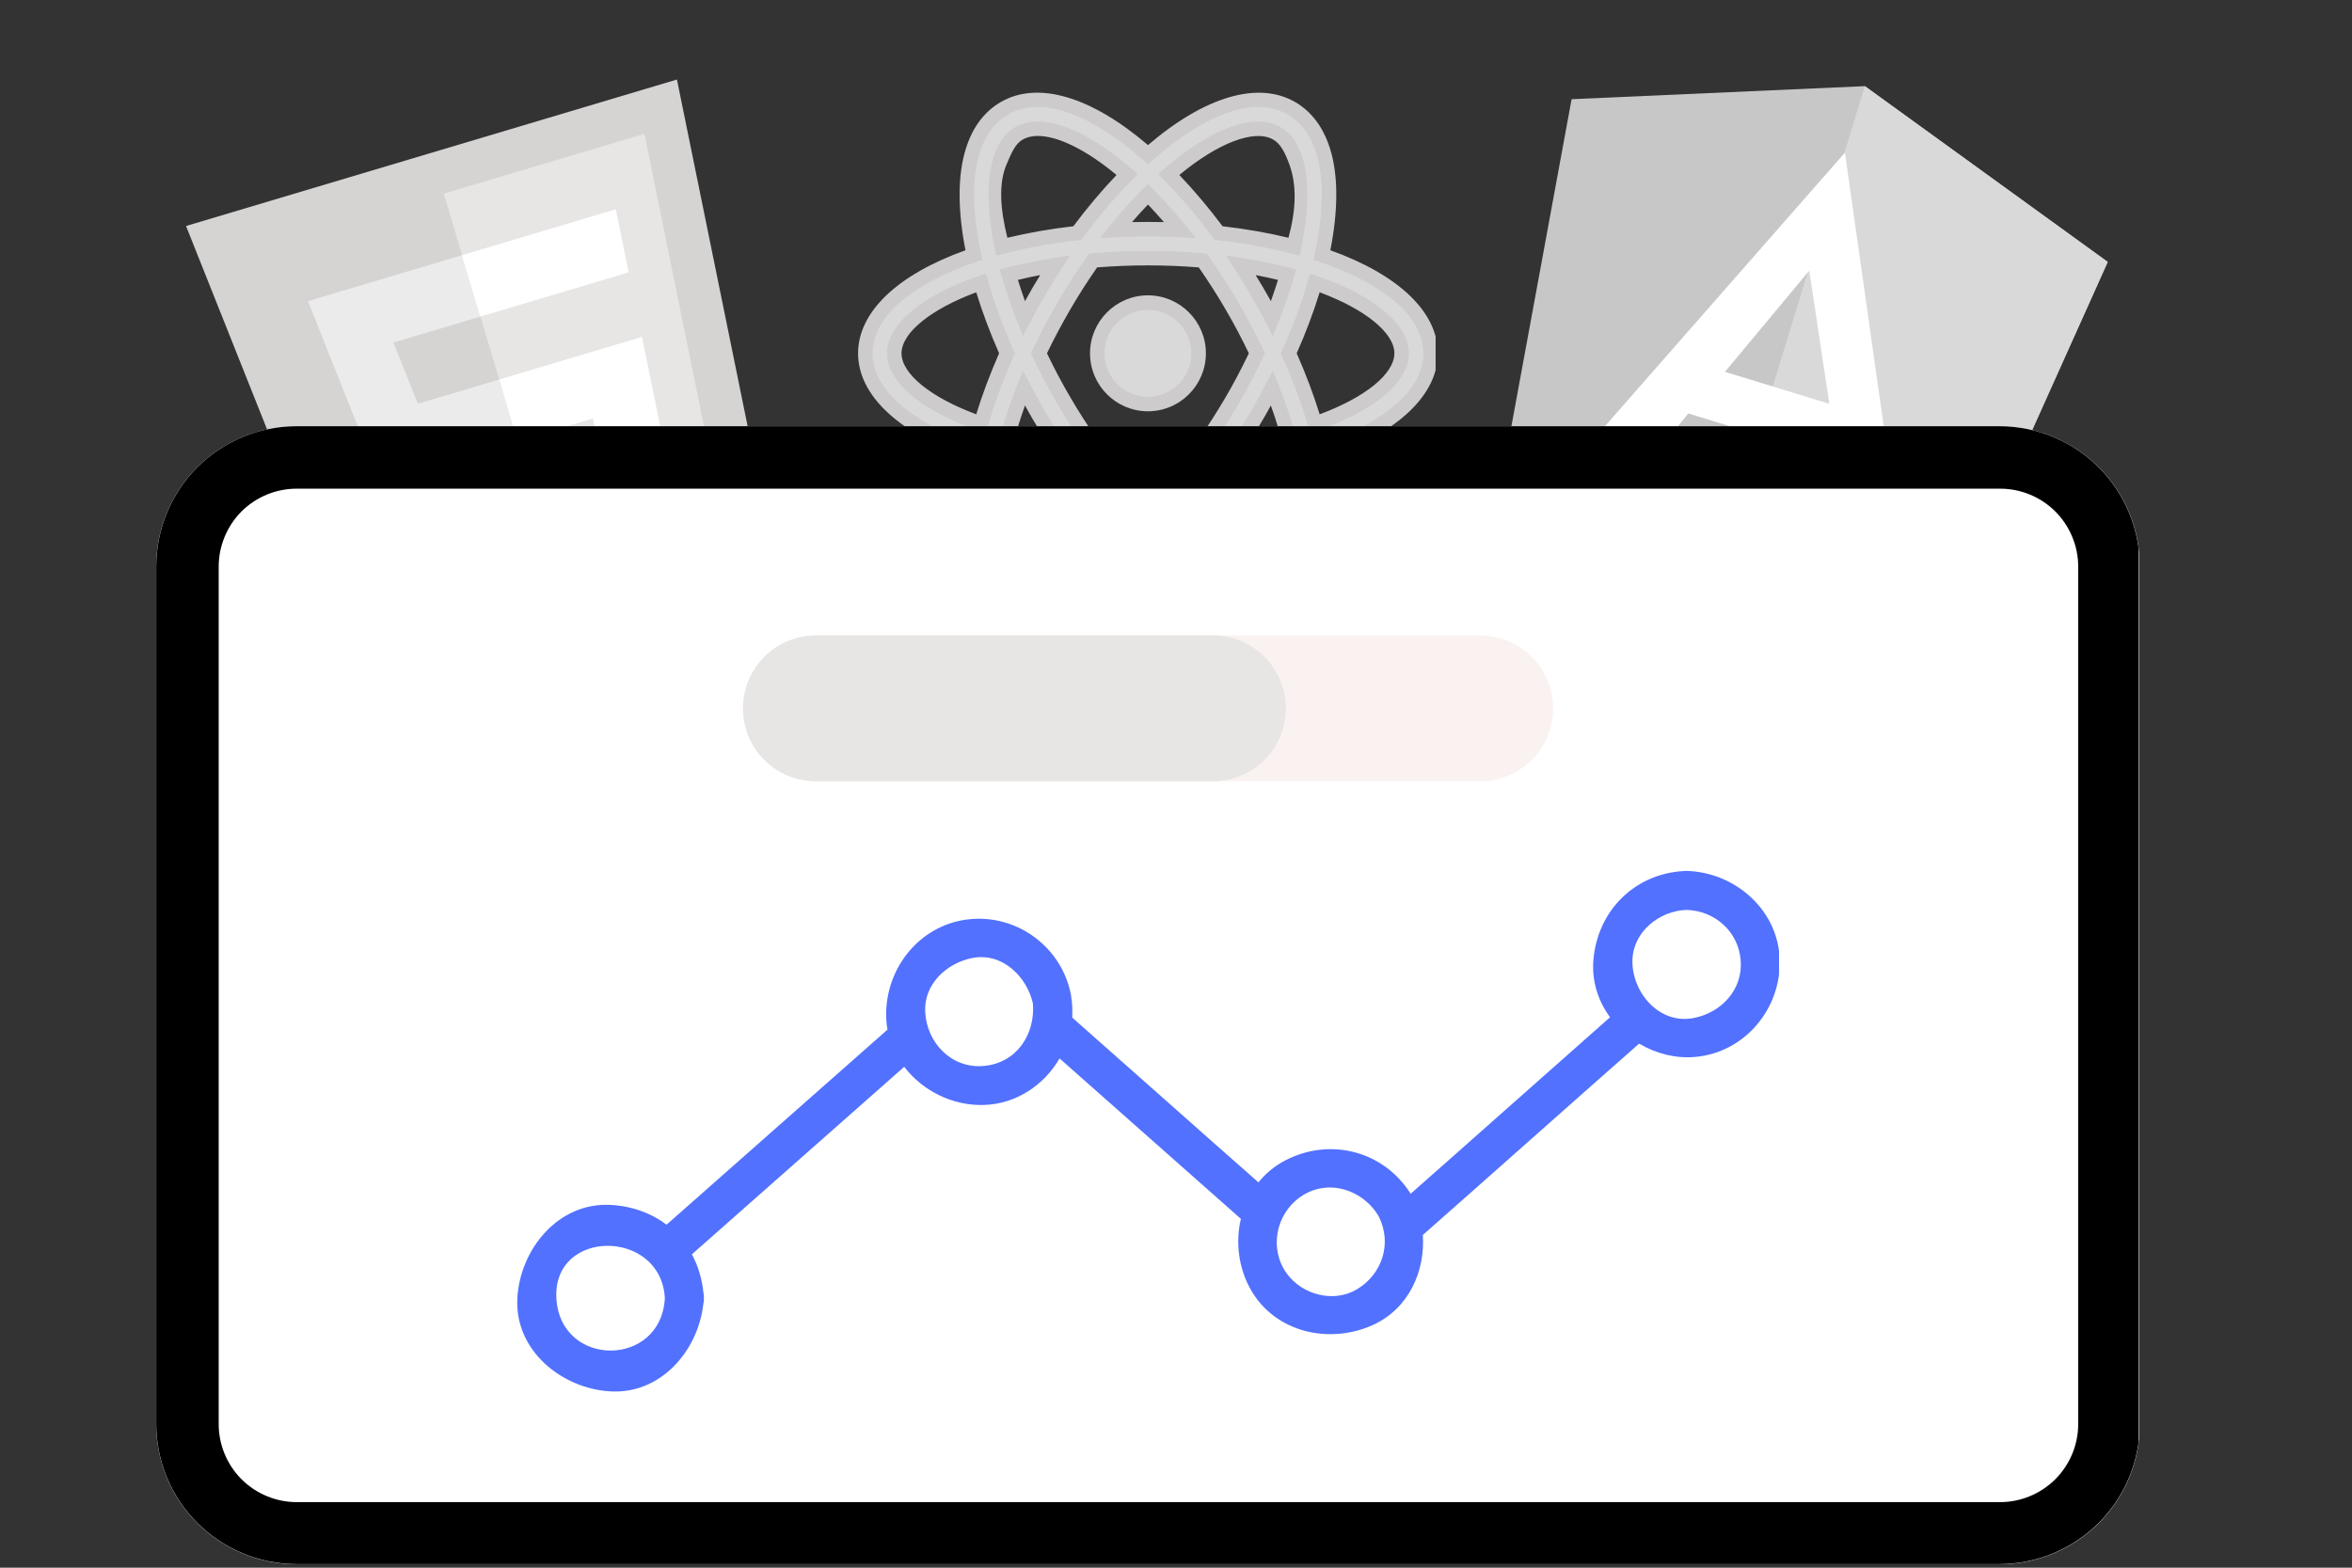 <svg xmlns="http://www.w3.org/2000/svg" xmlns:xlink="http://www.w3.org/1999/xlink" width="150" zoomAndPan="magnify" viewBox="0 0 112.5 75" height="100" preserveAspectRatio="xMidYMid meet" version="1.0"><rect x="0" y="0" width="112.5" height="75" fill="#333333" stroke="none"/><defs><clipPath id="071e1a69fd"><path d="M 8 3 L 38 3 L 38 35 L 8 35 Z M 8 3 " clip-rule="nonzero"/></clipPath><clipPath id="5e3d5feff3"><path d="M 8.883 10.734 L 32.496 3.688 L 40.398 30.16 L 16.785 37.207 Z M 8.883 10.734 " clip-rule="nonzero"/></clipPath><clipPath id="8633ecb882"><path d="M 8.883 10.734 L 32.496 3.688 L 40.398 30.16 L 16.785 37.207 Z M 8.883 10.734 " clip-rule="nonzero"/></clipPath><clipPath id="5ed6e869df"><path d="M 21 6 L 36 6 L 36 32 L 21 32 Z M 21 6 " clip-rule="nonzero"/></clipPath><clipPath id="d0fda017a9"><path d="M 8.883 10.734 L 32.496 3.688 L 40.398 30.16 L 16.785 37.207 Z M 8.883 10.734 " clip-rule="nonzero"/></clipPath><clipPath id="f29eb56ff2"><path d="M 8.883 10.734 L 32.496 3.688 L 40.398 30.16 L 16.785 37.207 Z M 8.883 10.734 " clip-rule="nonzero"/></clipPath><clipPath id="f0d0ff0d77"><path d="M 14 12 L 28 12 L 28 29 L 14 29 Z M 14 12 " clip-rule="nonzero"/></clipPath><clipPath id="2ad3855c43"><path d="M 8.883 10.734 L 32.496 3.688 L 40.398 30.16 L 16.785 37.207 Z M 8.883 10.734 " clip-rule="nonzero"/></clipPath><clipPath id="051a4b442c"><path d="M 8.883 10.734 L 32.496 3.688 L 40.398 30.16 L 16.785 37.207 Z M 8.883 10.734 " clip-rule="nonzero"/></clipPath><clipPath id="59c272db31"><path d="M 22 10 L 33 10 L 33 29 L 22 29 Z M 22 10 " clip-rule="nonzero"/></clipPath><clipPath id="01f82c0886"><path d="M 8.883 10.734 L 32.496 3.688 L 40.398 30.16 L 16.785 37.207 Z M 8.883 10.734 " clip-rule="nonzero"/></clipPath><clipPath id="28a13da67a"><path d="M 8.883 10.734 L 32.496 3.688 L 40.398 30.16 L 16.785 37.207 Z M 8.883 10.734 " clip-rule="nonzero"/></clipPath><clipPath id="01f0e14315"><path d="M 71 4 L 101 4 L 101 32 L 71 32 Z M 71 4 " clip-rule="nonzero"/></clipPath><clipPath id="b12b691c31"><path d="M 76.578 0.164 L 102.277 8.043 L 93.961 35.172 L 68.262 27.293 Z M 76.578 0.164 " clip-rule="nonzero"/></clipPath><clipPath id="a9a8633f3c"><path d="M 76.578 0.164 L 102.277 8.043 L 93.961 35.172 L 68.262 27.293 Z M 76.578 0.164 " clip-rule="nonzero"/></clipPath><clipPath id="3a8229a13d"><path d="M 80 4 L 101 4 L 101 32 L 80 32 Z M 80 4 " clip-rule="nonzero"/></clipPath><clipPath id="ebec0e4d85"><path d="M 76.578 0.164 L 102.277 8.043 L 93.961 35.172 L 68.262 27.293 Z M 76.578 0.164 " clip-rule="nonzero"/></clipPath><clipPath id="8f3c474039"><path d="M 76.578 0.164 L 102.277 8.043 L 93.961 35.172 L 68.262 27.293 Z M 76.578 0.164 " clip-rule="nonzero"/></clipPath><clipPath id="2a651c1232"><path d="M 74 7 L 92 7 L 92 28 L 74 28 Z M 74 7 " clip-rule="nonzero"/></clipPath><clipPath id="dd0a7f3df5"><path d="M 76.578 0.164 L 102.277 8.043 L 93.961 35.172 L 68.262 27.293 Z M 76.578 0.164 " clip-rule="nonzero"/></clipPath><clipPath id="6ad677a76f"><path d="M 76.578 0.164 L 102.277 8.043 L 93.961 35.172 L 68.262 27.293 Z M 76.578 0.164 " clip-rule="nonzero"/></clipPath><clipPath id="61c9f1bcaa"><path d="M 41.043 4 L 68.668 4 L 68.668 29.863 L 41.043 29.863 Z M 41.043 4 " clip-rule="nonzero"/></clipPath><clipPath id="471a584ccd"><path d="M 7.469 20.391 L 102.531 20.391 L 102.531 74.832 L 7.469 74.832 Z M 7.469 20.391 " clip-rule="nonzero"/></clipPath><clipPath id="8d0a47cb32"><path d="M 14.188 20.391 L 95.637 20.391 C 97.422 20.391 99.129 21.098 100.391 22.355 C 101.648 23.617 102.359 25.328 102.359 27.109 L 102.359 68.113 C 102.359 69.895 101.648 71.605 100.391 72.867 C 99.129 74.125 97.422 74.836 95.637 74.836 L 14.188 74.836 C 12.406 74.836 10.695 74.125 9.434 72.867 C 8.176 71.605 7.469 69.895 7.469 68.113 L 7.469 27.109 C 7.469 25.328 8.176 23.617 9.434 22.355 C 10.695 21.098 12.406 20.391 14.188 20.391 Z M 14.188 20.391 " clip-rule="nonzero"/></clipPath><clipPath id="d7b56a9965"><path d="M 7.473 20.391 L 102.297 20.391 L 102.297 74.832 L 7.473 74.832 Z M 7.473 20.391 " clip-rule="nonzero"/></clipPath><clipPath id="a3ce5b5262"><path d="M 14.191 20.391 L 95.629 20.391 C 97.414 20.391 99.121 21.098 100.383 22.355 C 101.641 23.617 102.352 25.328 102.352 27.109 L 102.352 68.109 C 102.352 69.891 101.641 71.598 100.383 72.859 C 99.121 74.117 97.414 74.828 95.629 74.828 L 14.191 74.828 C 12.406 74.828 10.699 74.117 9.438 72.859 C 8.18 71.598 7.473 69.891 7.473 68.109 L 7.473 27.109 C 7.473 25.328 8.18 23.617 9.438 22.355 C 10.699 21.098 12.406 20.391 14.191 20.391 Z M 14.191 20.391 " clip-rule="nonzero"/></clipPath><clipPath id="4224dd9d16"><path d="M 24.613 49 L 44 49 L 44 67 L 24.613 67 Z M 24.613 49 " clip-rule="nonzero"/></clipPath><clipPath id="5d58800a78"><path d="M 76 41.648 L 85.094 41.648 L 85.094 51 L 76 51 Z M 76 41.648 " clip-rule="nonzero"/></clipPath><clipPath id="900d606c59"><path d="M 35.539 30.402 L 74.309 30.402 L 74.309 37.375 L 35.539 37.375 Z M 35.539 30.402 " clip-rule="nonzero"/></clipPath><clipPath id="2becfbea16"><path d="M 39.023 30.402 L 70.801 30.402 C 72.727 30.402 74.289 31.965 74.289 33.891 C 74.289 35.816 72.727 37.375 70.801 37.375 L 39.023 37.375 C 37.098 37.375 35.539 35.816 35.539 33.891 C 35.539 31.965 37.098 30.402 39.023 30.402 Z M 39.023 30.402 " clip-rule="nonzero"/></clipPath><clipPath id="61c36ee058"><path d="M 35.539 30.402 L 61.504 30.402 L 61.504 37.375 L 35.539 37.375 Z M 35.539 30.402 " clip-rule="nonzero"/></clipPath><clipPath id="4c15152109"><path d="M 39.023 30.402 L 58.012 30.402 C 59.938 30.402 61.5 31.965 61.5 33.891 C 61.5 35.816 59.938 37.375 58.012 37.375 L 39.023 37.375 C 37.098 37.375 35.539 35.816 35.539 33.891 C 35.539 31.965 37.098 30.402 39.023 30.402 Z M 39.023 30.402 " clip-rule="nonzero"/></clipPath></defs><g clip-path="url(#071e1a69fd)"><g clip-path="url(#5e3d5feff3)"><g clip-path="url(#8633ecb882)"><path fill="#d6d3d3" d="M 18.191 34.141 L 8.898 10.812 L 32.379 3.805 L 37.395 28.406 L 28.57 33.938 Z M 18.191 34.141 " fill-opacity="1" fill-rule="nonzero"/></g></g></g><g clip-path="url(#5ed6e869df)"><g clip-path="url(#d0fda017a9)"><g clip-path="url(#f29eb56ff2)"><path fill="#e8e5e5" d="M 35.105 27.426 L 30.824 6.402 L 21.227 9.266 L 27.98 31.898 Z M 35.105 27.426 " fill-opacity="1" fill-rule="nonzero"/></g></g></g><g clip-path="url(#f0d0ff0d77)"><g clip-path="url(#2ad3855c43)"><g clip-path="url(#051a4b442c)"><path fill="#ebebeb" d="M 22.094 12.211 L 14.73 14.406 L 18.176 23.059 L 24.754 21.094 L 23.879 18.156 L 19.988 19.316 L 18.82 16.387 L 22.98 15.145 L 22.102 12.207 Z M 26.152 25.781 L 26.141 25.789 L 22.605 25.879 L 21.695 23.598 L 18.742 24.48 L 20.535 28.973 L 27.051 28.84 L 27.062 28.832 Z M 26.152 25.781 " fill-opacity="1" fill-rule="nonzero"/></g></g></g><g clip-path="url(#59c272db31)"><g clip-path="url(#01f82c0886)"><g clip-path="url(#28a13da67a)"><path fill="#ffffff" d="M 24.746 21.098 L 28.363 20.02 L 29.168 23.93 L 26.156 25.793 L 27.066 28.848 L 32.594 25.383 L 30.707 16.117 L 23.879 18.156 Z M 29.621 10.82 L 29.453 10.012 L 22.09 12.211 L 22.969 15.148 L 30.066 13.031 L 29.93 12.352 Z M 29.621 10.82 " fill-opacity="1" fill-rule="nonzero"/></g></g></g><g clip-path="url(#01f0e14315)"><g clip-path="url(#b12b691c31)"><g clip-path="url(#a9a8633f3c)"><path fill="#c8c7c7" d="M 75.172 4.746 L 89.199 4.121 L 100.816 12.531 L 93.594 28.609 L 80.867 31.293 L 71.984 22.07 Z M 75.172 4.746 " fill-opacity="1" fill-rule="nonzero"/></g></g></g><g clip-path="url(#3a8229a13d)"><g clip-path="url(#ebec0e4d85)"><g clip-path="url(#8f3c474039)"><path fill="#d9d9d9" d="M 100.816 12.531 L 89.199 4.121 L 80.867 31.293 L 93.594 28.609 Z M 100.816 12.531 " fill-opacity="1" fill-rule="nonzero"/></g></g></g><g clip-path="url(#2a651c1232)"><g clip-path="url(#dd0a7f3df5)"><g clip-path="url(#6ad677a76f)"><path fill="#ffffff" d="M 88.246 7.301 L 74.992 22.414 L 77.949 23.254 L 80.754 19.781 L 87.801 21.941 L 88.301 26.461 L 91.09 27.379 Z M 86.539 12.934 L 87.5 19.32 L 82.508 17.789 L 86.547 12.938 Z M 86.539 12.934 " fill-opacity="1" fill-rule="nonzero"/></g></g></g><path fill="#d9d9d9" d="M 57.336 16.902 C 57.336 18.246 56.25 19.328 54.906 19.328 C 53.566 19.328 52.48 18.246 52.48 16.902 C 52.48 15.562 53.566 14.477 54.906 14.477 C 56.25 14.477 57.336 15.562 57.336 16.902 Z M 57.336 16.902 " fill-opacity="1" fill-rule="nonzero"/><path fill="#cdcbcb" d="M 54.906 19.676 C 53.379 19.676 52.137 18.434 52.137 16.902 C 52.137 15.375 53.379 14.129 54.906 14.129 C 56.438 14.129 57.68 15.375 57.68 16.902 C 57.68 18.434 56.438 19.676 54.906 19.676 Z M 54.906 14.824 C 53.762 14.824 52.828 15.758 52.828 16.902 C 52.828 18.051 53.762 18.984 54.906 18.984 C 56.055 18.984 56.988 18.051 56.988 16.902 C 56.988 15.758 56.055 14.824 54.906 14.824 Z M 54.906 14.824 " fill-opacity="1" fill-rule="nonzero"/><g clip-path="url(#61c9f1bcaa)"><path fill="#d9d9d9" d="M 68.426 16.902 C 68.426 14.965 66.41 13.277 63.234 12.199 C 63.633 10.348 63.688 8.691 63.348 7.426 C 63.066 6.371 62.531 5.613 61.758 5.172 C 61.293 4.906 60.758 4.773 60.176 4.773 C 58.645 4.773 56.785 5.742 54.91 7.398 C 53.035 5.742 51.172 4.77 49.641 4.77 C 49.055 4.77 48.523 4.906 48.059 5.172 C 47.285 5.613 46.75 6.371 46.469 7.43 C 46.129 8.695 46.184 10.348 46.582 12.199 C 43.406 13.277 41.387 14.965 41.387 16.902 C 41.387 18.84 43.406 20.531 46.582 21.609 C 46.184 23.461 46.129 25.113 46.469 26.379 C 46.75 27.434 47.285 28.195 48.059 28.637 C 48.527 28.902 49.059 29.035 49.641 29.035 C 51.172 29.035 53.035 28.066 54.91 26.406 C 56.785 28.062 58.645 29.035 60.176 29.035 C 60.762 29.035 61.293 28.898 61.758 28.633 C 62.531 28.191 63.066 27.434 63.348 26.379 C 63.688 25.113 63.633 23.461 63.234 21.609 C 66.406 20.531 68.426 18.84 68.426 16.902 Z M 61.07 6.375 C 61.512 6.629 61.824 7.102 62.008 7.785 C 62.285 8.824 62.23 10.219 61.898 11.801 C 60.793 11.512 59.582 11.293 58.289 11.148 C 57.52 10.109 56.715 9.172 55.902 8.348 C 57.566 6.902 59.09 6.16 60.176 6.16 C 60.516 6.16 60.816 6.234 61.07 6.375 Z M 58.918 19.184 C 58.465 19.957 58 20.676 57.531 21.344 C 56.695 21.418 55.82 21.457 54.906 21.457 C 53.996 21.457 53.121 21.418 52.285 21.344 C 51.812 20.676 51.348 19.957 50.895 19.184 C 50.453 18.426 50.055 17.664 49.695 16.902 C 50.055 16.145 50.453 15.379 50.895 14.625 C 51.348 13.852 51.816 13.133 52.285 12.461 C 53.121 12.387 53.996 12.348 54.906 12.348 C 55.82 12.348 56.695 12.387 57.531 12.461 C 58 13.133 58.465 13.848 58.918 14.625 C 59.359 15.379 59.762 16.145 60.121 16.902 C 59.762 17.664 59.359 18.426 58.918 19.184 Z M 60.84 18.562 C 61.125 19.281 61.367 19.984 61.562 20.664 C 60.875 20.844 60.137 20.996 59.348 21.121 C 59.609 20.715 59.867 20.305 60.117 19.883 C 60.371 19.441 60.609 19.004 60.84 18.562 Z M 54.906 24.52 C 54.402 24.008 53.891 23.438 53.379 22.805 C 53.883 22.828 54.391 22.844 54.906 22.844 C 55.426 22.844 55.934 22.828 56.434 22.805 C 55.926 23.438 55.414 24.008 54.906 24.52 Z M 50.465 21.121 C 49.68 20.996 48.938 20.844 48.254 20.664 C 48.449 19.984 48.688 19.281 48.973 18.562 C 49.203 19.004 49.441 19.445 49.699 19.883 C 49.945 20.305 50.203 20.715 50.465 21.121 Z M 48.973 15.246 C 48.688 14.527 48.449 13.82 48.254 13.141 C 48.938 12.961 49.68 12.809 50.469 12.688 C 50.207 13.09 49.949 13.5 49.699 13.926 C 49.441 14.363 49.203 14.805 48.973 15.246 Z M 54.91 9.289 C 55.414 9.801 55.926 10.367 56.434 11 C 55.934 10.977 55.426 10.965 54.906 10.965 C 54.391 10.965 53.883 10.977 53.379 11 C 53.891 10.367 54.402 9.801 54.91 9.289 Z M 60.117 13.926 C 59.867 13.5 59.609 13.09 59.348 12.688 C 60.137 12.809 60.875 12.961 61.562 13.141 C 61.367 13.82 61.125 14.527 60.84 15.246 C 60.609 14.805 60.371 14.363 60.117 13.926 Z M 47.805 7.785 C 47.992 7.102 48.305 6.625 48.746 6.375 C 49 6.23 49.301 6.156 49.641 6.156 C 50.727 6.156 52.25 6.898 53.914 8.348 C 53.102 9.172 52.297 10.109 51.527 11.152 C 50.234 11.293 49.023 11.512 47.918 11.801 C 47.582 10.219 47.527 8.824 47.805 7.785 Z M 42.773 16.902 C 42.773 15.703 44.32 14.43 46.922 13.535 C 47.238 14.621 47.656 15.754 48.168 16.902 C 47.656 18.055 47.238 19.188 46.922 20.27 C 44.32 19.375 42.773 18.102 42.773 16.902 Z M 49.641 27.648 C 49.301 27.648 49 27.574 48.746 27.434 C 48.305 27.18 47.988 26.707 47.805 26.02 C 47.527 24.984 47.582 23.586 47.918 22.008 C 49.023 22.297 50.234 22.516 51.527 22.656 C 52.297 23.699 53.102 24.637 53.914 25.461 C 52.25 26.906 50.727 27.648 49.641 27.648 Z M 62.008 26.02 C 61.824 26.703 61.508 27.18 61.07 27.43 C 60.816 27.574 60.516 27.648 60.176 27.648 C 59.09 27.648 57.562 26.906 55.902 25.457 C 56.715 24.637 57.52 23.699 58.289 22.656 C 59.582 22.516 60.793 22.293 61.898 22.008 C 62.23 23.586 62.285 24.984 62.008 26.02 Z M 62.891 20.27 C 62.578 19.188 62.16 18.055 61.645 16.902 C 62.16 15.754 62.578 14.621 62.891 13.535 C 65.492 14.43 67.039 15.703 67.039 16.902 C 67.039 18.102 65.492 19.375 62.891 20.27 Z M 62.891 20.27 " fill-opacity="1" fill-rule="nonzero"/><path fill="#cdcbcb" d="M 49.641 29.383 C 48.996 29.383 48.406 29.234 47.887 28.938 C 47.031 28.445 46.438 27.617 46.133 26.469 C 45.805 25.246 45.824 23.648 46.18 21.836 C 42.91 20.66 41.043 18.875 41.043 16.902 C 41.043 14.934 42.91 13.145 46.18 11.973 C 45.824 10.156 45.805 8.559 46.133 7.34 C 46.438 6.191 47.031 5.359 47.887 4.871 C 49.633 3.871 52.172 4.598 54.91 6.941 C 57.648 4.598 60.18 3.875 61.93 4.871 C 62.785 5.359 63.375 6.191 63.684 7.336 C 64.012 8.559 63.992 10.156 63.633 11.973 C 66.906 13.145 68.773 14.934 68.773 16.902 C 68.773 18.875 66.906 20.66 63.633 21.836 C 63.992 23.652 64.012 25.246 63.684 26.469 C 63.375 27.617 62.785 28.445 61.93 28.938 C 60.18 29.934 57.645 29.207 54.906 26.867 C 52.984 28.516 51.168 29.383 49.641 29.383 Z M 49.641 5.117 C 49.117 5.117 48.645 5.234 48.23 5.473 C 47.539 5.867 47.059 6.555 46.801 7.516 C 46.484 8.699 46.527 10.293 46.922 12.125 L 46.988 12.426 L 46.695 12.527 C 43.543 13.598 41.734 15.191 41.734 16.902 C 41.734 18.613 43.543 20.211 46.691 21.281 L 46.984 21.379 L 46.922 21.684 C 46.527 23.512 46.484 25.105 46.801 26.289 C 47.059 27.254 47.539 27.941 48.23 28.336 C 48.645 28.57 49.117 28.688 49.641 28.688 C 51.035 28.688 52.824 27.785 54.68 26.148 L 54.906 25.945 L 55.137 26.148 C 56.992 27.785 58.781 28.688 60.176 28.688 C 60.699 28.688 61.172 28.566 61.586 28.332 C 62.273 27.938 62.754 27.25 63.012 26.289 C 63.332 25.105 63.289 23.512 62.895 21.684 L 62.828 21.379 L 63.121 21.281 C 66.273 20.211 68.082 18.613 68.082 16.902 C 68.082 15.191 66.273 13.594 63.121 12.527 L 62.828 12.426 L 62.895 12.125 C 63.289 10.293 63.332 8.699 63.012 7.516 C 62.754 6.555 62.273 5.867 61.586 5.473 C 61.172 5.238 60.699 5.117 60.176 5.117 C 58.781 5.117 56.992 6.02 55.137 7.66 L 54.91 7.863 L 54.68 7.66 C 52.824 6.02 51.035 5.117 49.641 5.117 Z M 49.641 27.996 C 49.238 27.996 48.883 27.906 48.574 27.734 C 48.051 27.434 47.68 26.887 47.473 26.109 C 47.188 25.051 47.227 23.605 47.578 21.934 L 47.652 21.578 L 48.004 21.672 C 49.105 21.957 50.301 22.176 51.562 22.312 L 51.715 22.328 L 51.805 22.449 C 52.547 23.457 53.34 24.387 54.16 25.215 L 54.418 25.477 L 54.141 25.723 C 52.457 27.188 50.859 27.996 49.641 27.996 Z M 48.184 22.43 C 47.859 23.844 47.852 25.051 48.141 25.93 C 48.336 26.512 48.562 26.926 48.918 27.133 C 49.816 27.645 51.562 26.965 53.406 25.434 C 52.691 24.688 51.996 23.863 51.336 22.984 C 50.234 22.855 49.176 22.672 48.184 22.43 Z M 60.176 27.992 C 58.957 27.992 57.359 27.188 55.676 25.719 L 55.398 25.477 L 55.656 25.215 C 56.48 24.383 57.27 23.453 58.012 22.449 L 58.102 22.328 L 58.25 22.312 C 59.512 22.172 60.711 21.957 61.812 21.672 L 62.164 21.578 L 62.238 21.934 C 62.59 23.609 62.629 25.051 62.344 26.109 C 62.137 26.887 61.766 27.434 61.242 27.73 C 60.934 27.906 60.578 27.992 60.176 27.992 Z M 56.41 25.434 C 58.254 26.965 59.996 27.641 60.898 27.129 C 61.254 26.926 61.48 26.512 61.672 25.93 C 61.965 25.051 61.953 23.844 61.629 22.434 C 60.641 22.672 59.582 22.855 58.477 22.984 C 57.824 23.859 57.129 24.684 56.41 25.434 Z M 54.906 25.012 L 54.66 24.762 C 54.125 24.219 53.605 23.637 53.109 23.023 L 52.625 22.422 L 53.395 22.457 C 54.387 22.508 55.43 22.508 56.418 22.457 L 57.191 22.422 L 56.707 23.023 C 56.215 23.633 55.691 24.219 55.156 24.762 Z M 54.145 23.18 C 54.395 23.469 54.648 23.75 54.906 24.02 C 55.168 23.75 55.422 23.469 55.672 23.18 C 55.168 23.195 54.648 23.195 54.145 23.18 Z M 54.906 21.805 C 54.02 21.805 53.125 21.766 52.254 21.691 L 52.094 21.676 L 52 21.543 C 51.5 20.832 51.027 20.094 50.598 19.355 C 50.168 18.621 49.758 17.848 49.383 17.051 L 49.312 16.902 L 49.383 16.754 C 49.758 15.961 50.168 15.184 50.598 14.449 C 51.035 13.703 51.492 12.988 52.004 12.262 L 52.094 12.129 L 52.258 12.117 C 53.996 11.965 55.82 11.965 57.559 12.117 L 57.719 12.129 L 57.812 12.262 C 58.324 12.992 58.781 13.707 59.219 14.449 C 59.648 15.191 60.059 15.965 60.434 16.754 L 60.504 16.902 L 60.434 17.051 C 60.059 17.84 59.648 18.617 59.219 19.359 C 58.781 20.102 58.324 20.816 57.812 21.543 L 57.719 21.676 L 57.559 21.691 C 56.691 21.766 55.797 21.805 54.906 21.805 Z M 52.477 21.012 C 54.074 21.145 55.742 21.145 57.34 21.012 C 57.801 20.348 58.223 19.688 58.621 19.008 C 59.016 18.332 59.391 17.621 59.734 16.902 C 59.391 16.184 59.016 15.477 58.621 14.801 C 58.223 14.117 57.801 13.461 57.34 12.793 C 55.738 12.664 54.074 12.664 52.477 12.793 C 52.016 13.457 51.594 14.113 51.195 14.801 C 50.805 15.473 50.426 16.18 50.078 16.902 C 50.426 17.629 50.801 18.336 51.195 19.008 C 51.59 19.684 52.02 20.355 52.477 21.012 Z M 58.637 21.582 L 59.059 20.934 C 59.316 20.531 59.57 20.125 59.816 19.707 C 60.07 19.273 60.305 18.836 60.535 18.402 L 60.883 17.73 L 61.164 18.434 C 61.445 19.145 61.691 19.863 61.895 20.57 L 61.996 20.914 L 61.652 21.004 C 60.945 21.188 60.191 21.34 59.402 21.465 Z M 60.785 19.398 C 60.668 19.617 60.543 19.84 60.414 20.059 C 60.297 20.258 60.18 20.453 60.059 20.648 C 60.426 20.578 60.781 20.504 61.125 20.418 C 61.023 20.078 60.91 19.738 60.785 19.398 Z M 51.18 21.582 L 50.414 21.465 C 49.625 21.34 48.867 21.184 48.164 21.004 L 47.82 20.914 L 47.922 20.57 C 48.125 19.867 48.371 19.148 48.652 18.434 L 48.93 17.73 L 49.281 18.402 C 49.508 18.84 49.746 19.273 50 19.707 C 50.246 20.129 50.5 20.535 50.758 20.934 Z M 48.688 20.418 C 49.031 20.5 49.391 20.578 49.754 20.645 C 49.633 20.453 49.516 20.258 49.398 20.055 C 49.27 19.84 49.148 19.617 49.027 19.398 C 48.906 19.742 48.793 20.078 48.688 20.418 Z M 62.66 20.719 L 62.559 20.367 C 62.25 19.293 61.836 18.176 61.328 17.047 L 61.266 16.902 L 61.328 16.762 C 61.836 15.633 62.25 14.512 62.559 13.441 L 62.66 13.09 L 63.004 13.207 C 65.75 14.152 67.387 15.535 67.387 16.902 C 67.387 18.273 65.75 19.656 63.004 20.598 Z M 62.023 16.902 C 62.461 17.895 62.828 18.871 63.121 19.82 C 65.305 19.012 66.695 17.883 66.695 16.902 C 66.695 15.926 65.305 14.797 63.121 13.984 C 62.828 14.938 62.461 15.914 62.023 16.902 Z M 47.156 20.719 L 46.809 20.598 C 44.066 19.652 42.43 18.273 42.43 16.902 C 42.43 15.535 44.066 14.152 46.809 13.207 L 47.156 13.09 L 47.258 13.441 C 47.566 14.516 47.98 15.637 48.484 16.762 L 48.551 16.902 L 48.484 17.043 C 47.98 18.172 47.566 19.289 47.258 20.367 Z M 46.695 13.984 C 44.512 14.797 43.121 15.926 43.121 16.902 C 43.121 17.883 44.512 19.008 46.695 19.82 C 46.988 18.867 47.355 17.891 47.789 16.902 C 47.355 15.918 46.988 14.938 46.695 13.984 Z M 48.93 16.078 L 48.652 15.371 C 48.371 14.66 48.125 13.941 47.918 13.238 L 47.82 12.895 L 48.164 12.805 C 48.871 12.621 49.625 12.469 50.414 12.344 L 51.18 12.227 L 50.758 12.875 C 50.496 13.273 50.242 13.68 49.996 14.102 C 49.742 14.535 49.508 14.969 49.281 15.406 Z M 48.688 13.391 C 48.793 13.727 48.906 14.066 49.027 14.406 C 49.148 14.188 49.273 13.969 49.398 13.75 C 49.516 13.551 49.633 13.355 49.754 13.16 C 49.391 13.23 49.031 13.305 48.688 13.391 Z M 60.883 16.078 L 60.535 15.406 C 60.305 14.969 60.07 14.535 59.816 14.102 C 59.57 13.68 59.316 13.273 59.059 12.875 L 58.637 12.227 L 59.402 12.344 C 60.191 12.469 60.945 12.621 61.648 12.805 L 61.996 12.895 L 61.895 13.238 C 61.691 13.945 61.445 14.664 61.164 15.375 Z M 60.059 13.16 C 60.18 13.355 60.297 13.551 60.414 13.75 C 60.543 13.969 60.668 14.188 60.789 14.406 C 60.91 14.066 61.023 13.727 61.129 13.391 C 60.781 13.305 60.426 13.23 60.059 13.16 Z M 62.164 12.227 L 61.812 12.137 C 60.711 11.848 59.516 11.633 58.25 11.496 L 58.098 11.48 L 58.008 11.355 C 57.266 10.352 56.477 9.422 55.656 8.594 L 55.398 8.328 L 55.676 8.086 C 57.914 6.137 60.004 5.371 61.238 6.074 C 61.762 6.375 62.133 6.922 62.344 7.695 C 62.625 8.754 62.59 10.199 62.238 11.871 Z M 58.477 10.824 C 59.582 10.949 60.641 11.137 61.629 11.375 C 61.988 10.055 62.039 8.883 61.676 7.875 C 61.465 7.301 61.254 6.879 60.898 6.676 C 60 6.164 58.254 6.84 56.41 8.371 C 57.125 9.121 57.82 9.945 58.477 10.824 Z M 47.652 12.227 L 47.578 11.871 C 47.227 10.199 47.188 8.758 47.473 7.699 C 47.68 6.918 48.051 6.371 48.574 6.074 C 49.816 5.367 51.902 6.137 54.141 8.086 L 54.422 8.332 L 54.16 8.594 C 53.34 9.422 52.547 10.355 51.805 11.359 L 51.715 11.48 L 51.566 11.496 C 50.305 11.633 49.105 11.852 48.004 12.137 Z M 49.641 6.504 C 49.359 6.504 49.117 6.562 48.918 6.676 C 48.562 6.879 48.379 7.312 48.141 7.875 C 47.766 8.762 47.832 9.965 48.184 11.375 C 49.176 11.137 50.234 10.949 51.34 10.824 C 51.996 9.945 52.691 9.121 53.406 8.371 C 51.973 7.18 50.613 6.504 49.641 6.504 Z M 52.625 11.383 L 53.109 10.785 C 53.602 10.172 54.125 9.59 54.66 9.047 L 54.906 8.797 L 55.152 9.047 C 55.691 9.59 56.215 10.176 56.703 10.781 L 57.188 11.383 L 56.418 11.348 C 55.426 11.301 54.387 11.301 53.395 11.348 Z M 54.906 10.617 C 55.164 10.617 55.418 10.621 55.672 10.625 C 55.426 10.34 55.168 10.059 54.91 9.785 C 54.648 10.059 54.395 10.336 54.145 10.625 C 54.398 10.621 54.652 10.617 54.906 10.617 Z M 54.906 10.617 " fill-opacity="1" fill-rule="nonzero"/></g><g clip-path="url(#471a584ccd)"><g clip-path="url(#8d0a47cb32)"><path fill="#ffffff" d="M 7.469 20.391 L 102.32 20.391 L 102.32 74.836 L 7.469 74.836 Z M 7.469 20.391 " fill-opacity="1" fill-rule="nonzero"/></g></g><g clip-path="url(#d7b56a9965)"><g clip-path="url(#a3ce5b5262)"><path stroke-linecap="butt" transform="matrix(0.747, 0, 0, 0.747, 7.471, 20.389)" fill="none" stroke-linejoin="miter" d="M 9.001 0.002 L 118.066 0.002 C 120.457 0.002 122.743 0.949 124.433 2.633 C 126.118 4.323 127.07 6.615 127.07 9 L 127.07 63.91 C 127.07 66.295 126.118 68.582 124.433 70.271 C 122.743 71.956 120.457 72.908 118.066 72.908 L 9.001 72.908 C 6.61 72.908 4.324 71.956 2.634 70.271 C 0.949 68.582 0.002 66.295 0.002 63.91 L 0.002 9 C 0.002 6.615 0.949 4.323 2.634 2.633 C 4.324 0.949 6.61 0.002 9.001 0.002 Z M 9.001 0.002 " stroke="#000000" stroke-width="8" stroke-opacity="1" stroke-miterlimit="4"/></g></g><path fill="#5271ff" d="M 77.164 48.531 C 73.98 51.34 70.504 54.441 67.32 57.246 C 67.324 57.25 67.324 57.254 67.324 57.254 C 67.359 57.301 67.391 57.348 67.418 57.402 C 67.449 57.457 67.473 57.508 67.492 57.562 C 67.727 58.086 67.867 58.648 67.906 59.215 C 71.359 56.172 75.105 52.832 78.559 49.789 C 78.016 49.465 77.535 49.039 77.164 48.531 Z M 77.164 48.531 " fill-opacity="1" fill-rule="nonzero"/><path fill="#5271ff" d="M 51.137 48.551 C 51.086 49.242 50.871 49.91 50.527 50.5 C 53.422 53.051 56.609 55.895 59.504 58.445 C 59.652 57.812 59.934 57.215 60.348 56.703 C 57.375 54.086 54.109 51.172 51.137 48.551 Z M 51.137 48.551 " fill-opacity="1" fill-rule="nonzero"/><g clip-path="url(#4224dd9d16)"><path fill="#5271ff" d="M 31.883 58.59 C 31.152 58.039 30.242 57.699 29.207 57.645 C 26.691 57.508 24.871 59.785 24.746 62.105 C 24.609 64.625 26.891 66.441 29.207 66.566 C 31.625 66.699 33.395 64.602 33.641 62.383 C 33.66 62.301 33.676 62.211 33.668 62.105 C 33.676 62.004 33.664 61.914 33.645 61.832 C 33.574 61.164 33.387 60.547 33.094 60.008 C 36.484 57.02 40.016 53.887 43.402 50.902 C 43.008 50.387 42.723 49.781 42.602 49.125 C 39.078 52.23 35.406 55.484 31.883 58.59 Z M 26.613 62.105 C 26.434 58.758 31.621 58.777 31.801 62.105 C 31.621 65.449 26.793 65.449 26.613 62.105 Z M 26.613 62.105 " fill-opacity="1" fill-rule="nonzero"/></g><path fill="#5271ff" d="M 51.262 47.855 C 51.254 47.82 51.25 47.785 51.242 47.75 C 51.242 47.703 51.234 47.656 51.227 47.605 C 50.805 45.359 48.727 43.777 46.449 43.969 C 44.133 44.164 42.449 46.137 42.387 48.41 C 42.379 48.707 42.402 48.992 42.453 49.27 C 42.578 49.93 42.859 50.531 43.258 51.047 C 44.137 52.191 45.57 52.91 47.059 52.863 C 48.613 52.816 49.938 51.91 50.676 50.645 C 51.02 50.055 51.234 49.391 51.281 48.695 C 51.301 48.418 51.297 48.137 51.262 47.855 Z M 47.059 50.996 C 45.516 51.137 44.328 49.891 44.254 48.41 C 44.184 47.078 45.285 46.074 46.504 45.832 C 47.934 45.551 49.113 46.715 49.406 48.004 C 49.523 49.48 48.633 50.855 47.059 50.996 Z M 47.059 50.996 " fill-opacity="1" fill-rule="nonzero"/><path fill="#5271ff" d="M 67.562 57.254 C 67.535 57.199 67.504 57.152 67.473 57.109 C 67.473 57.105 67.469 57.102 67.469 57.102 C 66.172 55.051 63.598 54.395 61.445 55.531 C 60.945 55.797 60.531 56.148 60.199 56.559 C 59.789 57.066 59.508 57.664 59.355 58.301 C 59.086 59.434 59.242 60.676 59.836 61.715 C 61.016 63.77 63.602 64.32 65.664 63.391 C 67.379 62.613 68.18 60.82 68.055 59.07 C 68.012 58.5 67.875 57.938 67.641 57.414 C 67.617 57.363 67.594 57.309 67.562 57.254 Z M 64.895 61.688 C 63.785 62.344 62.289 61.945 61.551 60.93 C 60.695 59.75 61.02 58.086 62.199 57.262 C 63.492 56.355 65.195 56.898 65.949 58.199 C 66.598 59.492 66.113 60.961 64.895 61.688 Z M 64.895 61.688 " fill-opacity="1" fill-rule="nonzero"/><g clip-path="url(#5d58800a78)"><path fill="#5271ff" d="M 85.129 45.926 C 85.062 43.582 83.082 41.812 80.828 41.672 C 80.777 41.668 80.727 41.664 80.672 41.664 C 80.617 41.664 80.566 41.668 80.52 41.672 C 78.172 41.812 76.41 43.582 76.215 45.926 C 76.129 46.953 76.449 47.906 77.02 48.68 C 77.391 49.184 77.867 49.613 78.414 49.934 C 79.203 50.402 80.133 50.645 81.07 50.566 C 83.441 50.367 85.191 48.273 85.129 45.926 Z M 81.016 48.703 C 79.352 49.031 78.039 47.453 78.082 45.926 C 78.121 44.562 79.383 43.57 80.672 43.531 C 82.02 43.57 83.145 44.562 83.258 45.926 C 83.379 47.34 82.344 48.441 81.016 48.703 Z M 81.016 48.703 " fill-opacity="1" fill-rule="nonzero"/></g><g clip-path="url(#900d606c59)"><g clip-path="url(#2becfbea16)"><path fill="#faf1f1" d="M 35.539 30.402 L 74.281 30.402 L 74.281 37.375 L 35.539 37.375 Z M 35.539 30.402 " fill-opacity="1" fill-rule="nonzero"/></g></g><g clip-path="url(#61c36ee058)"><g clip-path="url(#4c15152109)"><path fill="#e8e5e5" d="M 35.539 30.402 L 74.281 30.402 L 74.281 37.375 L 35.539 37.375 Z M 35.539 30.402 " fill-opacity="1" fill-rule="nonzero"/></g></g></svg>